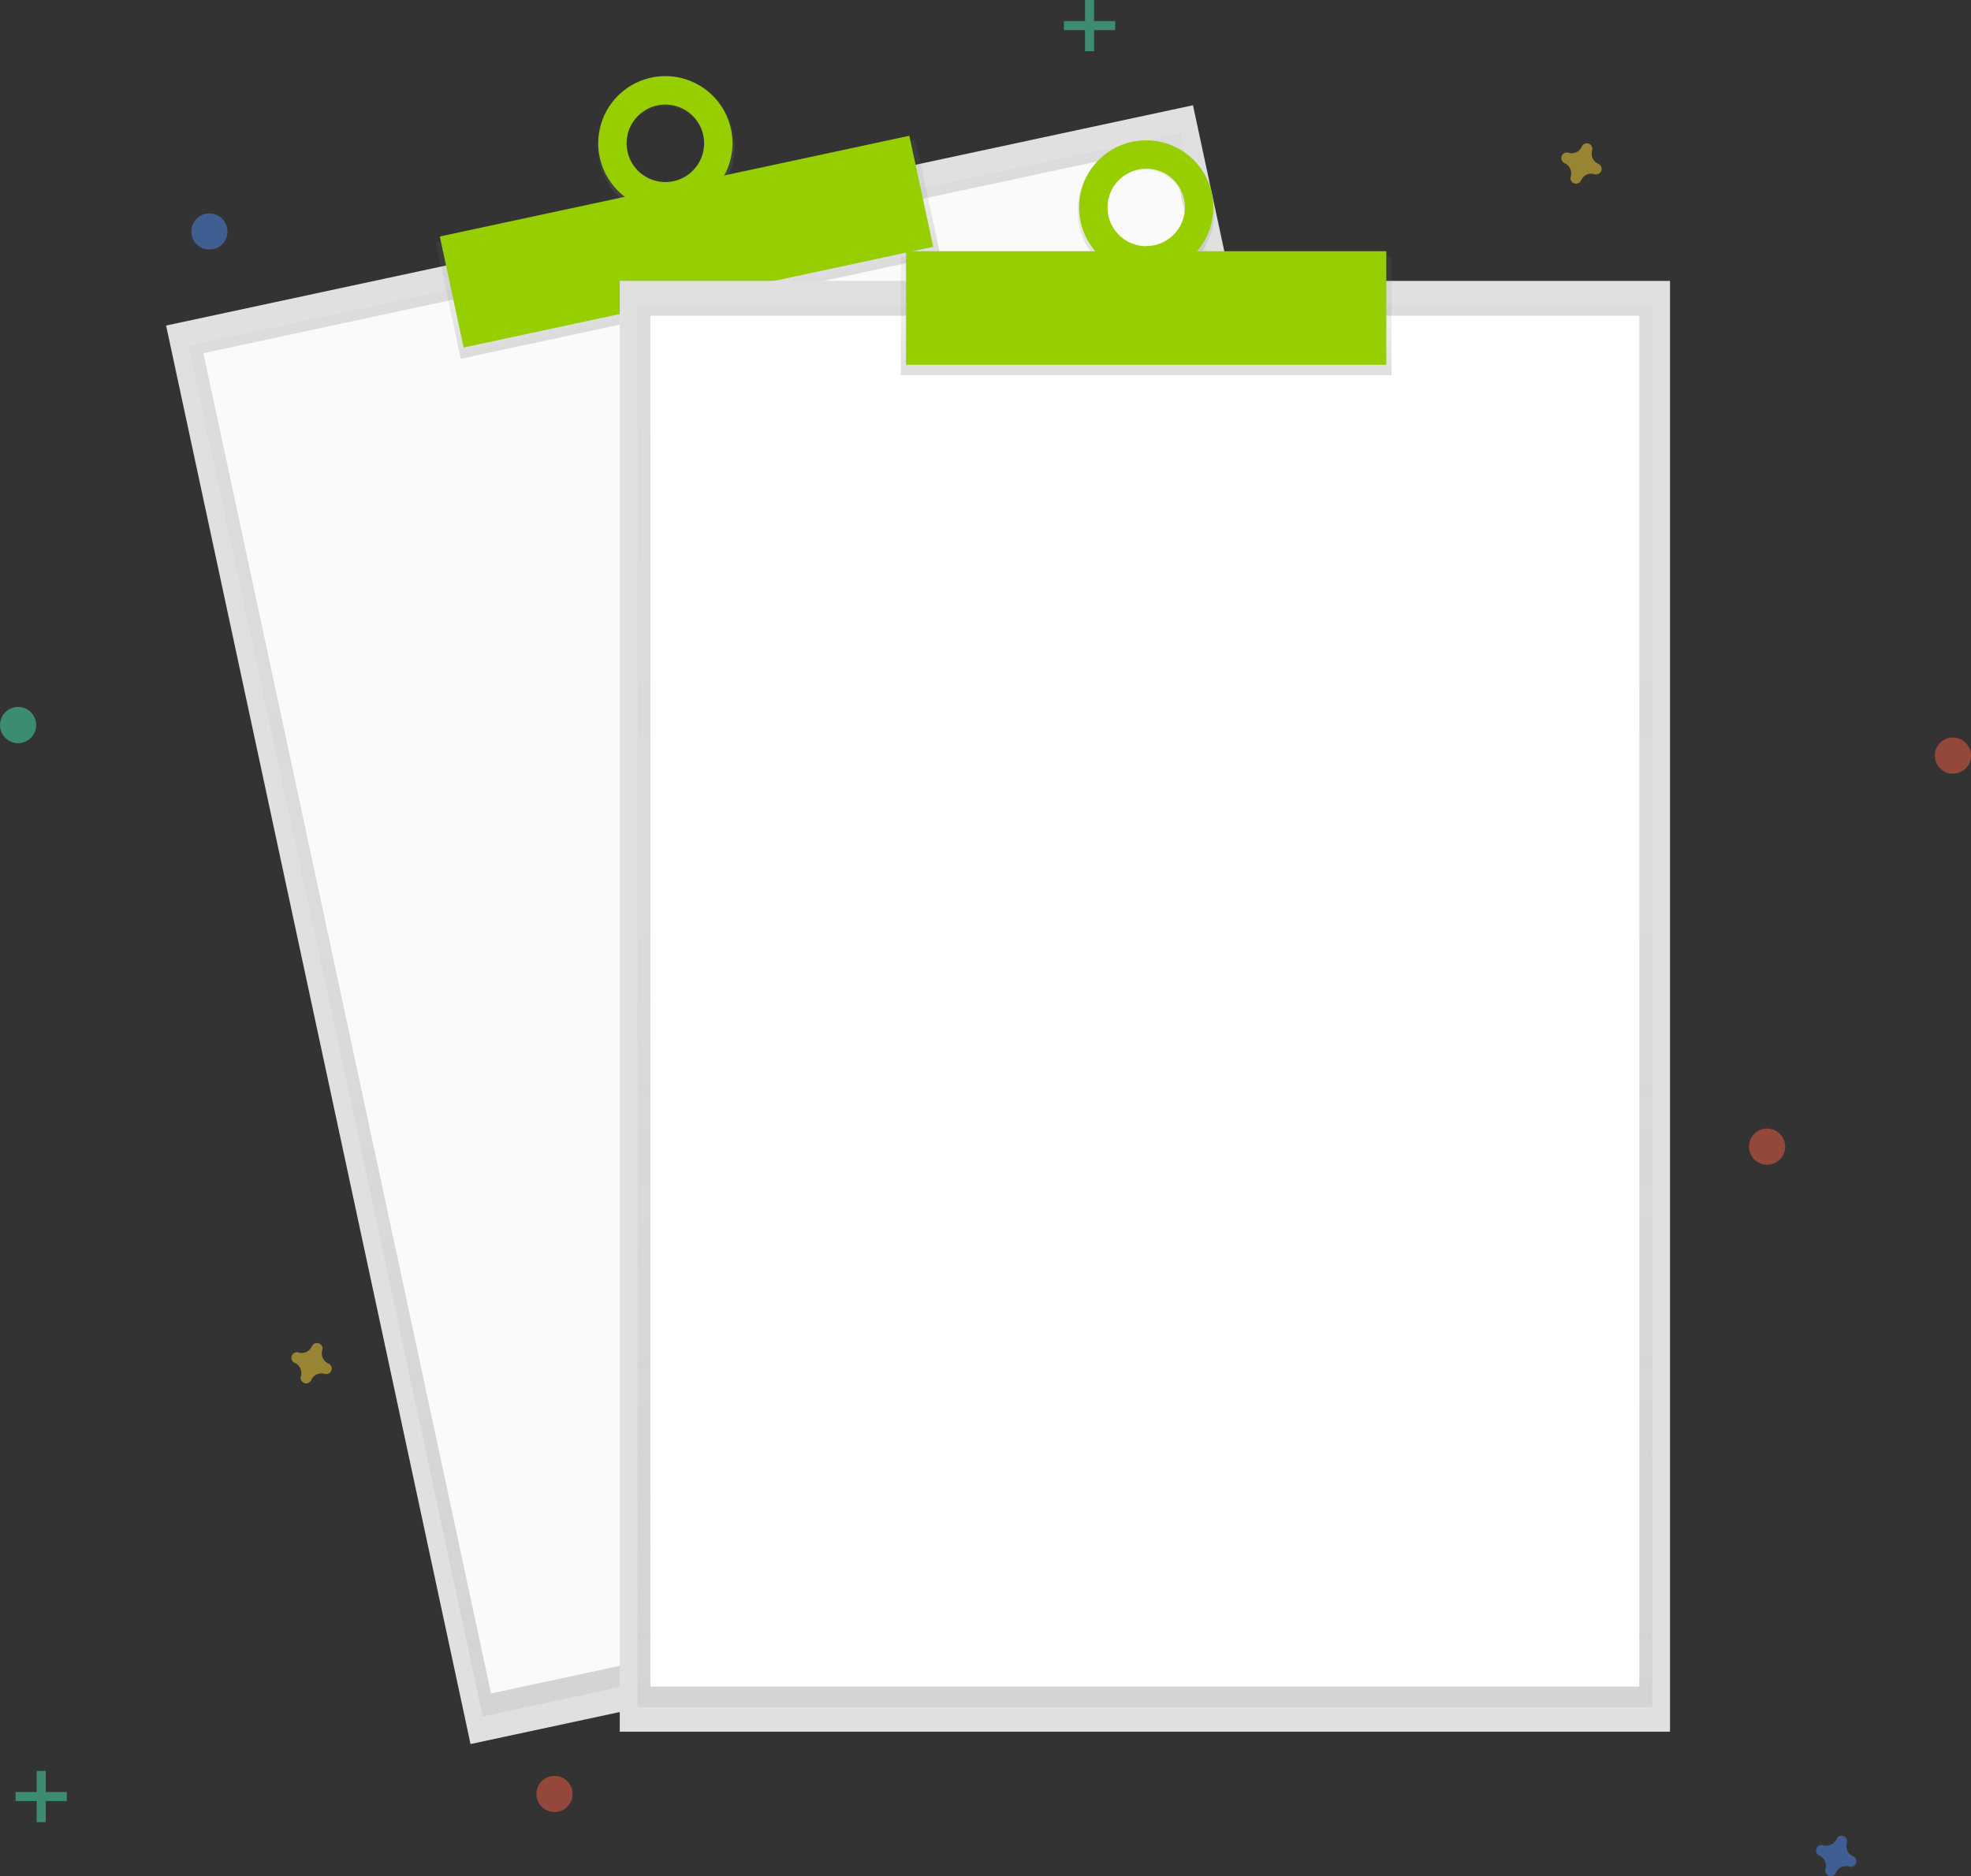 <svg id="f20e0c25-d928-42cc-98d1-13cc230663ea" data-name="Layer 1" xmlns="http://www.w3.org/2000/svg"
     xmlns:xlink="http://www.w3.org/1999/xlink" width="820.16" height="780.81" viewBox="0 0 820.16 780.81">
    <rect x="0" y="0" width="820.16" height="780.81" fill="#333333" stroke="none"/>
    <defs>
        <linearGradient id="07332201-7176-49c2-9908-6dc4a39c4716" x1="539.63" y1="734.6" x2="539.63" y2="151.19"
                        gradientTransform="translate(-3.62 1.57)" gradientUnits="userSpaceOnUse">
            <stop offset="0" stop-color="gray" stop-opacity="0.25"/>
            <stop offset="0.54" stop-color="gray" stop-opacity="0.12"/>
            <stop offset="1" stop-color="gray" stop-opacity="0.1"/>
        </linearGradient>
        <linearGradient id="0ee1ab3f-7ba2-4205-9d4a-9606ad702253" x1="540.17" y1="180.2" x2="540.17" y2="130.75"
                        gradientTransform="translate(-63.92 7.85)" xlink:href="#07332201-7176-49c2-9908-6dc4a39c4716"/>
        <linearGradient id="abca9755-bed1-4a97-b027-7f02ee3ffa09" x1="540.17" y1="140.86" x2="540.17" y2="82.43"
                        gradientTransform="translate(-84.51 124.6) rotate(-12.11)"
                        xlink:href="#07332201-7176-49c2-9908-6dc4a39c4716"/>
        <linearGradient id="2632d424-e666-4ee4-9508-a494957e14ab" x1="476.4" y1="710.53" x2="476.4" y2="127.12"
                        gradientTransform="matrix(1, 0, 0, 1, 0, 0)"
                        xlink:href="#07332201-7176-49c2-9908-6dc4a39c4716"/>
        <linearGradient id="97571ef7-1c83-4e06-b701-c2e47e77dca3" x1="476.94" y1="156.13" x2="476.94" y2="106.68"
                        gradientTransform="matrix(1, 0, 0, 1, 0, 0)"
                        xlink:href="#07332201-7176-49c2-9908-6dc4a39c4716"/>
        <linearGradient id="7d32e13e-a0c7-49c4-af0e-066a2f8cb76e" x1="666.86" y1="176.39" x2="666.86" y2="117.95"
                        gradientTransform="matrix(1, 0, 0, 1, 0, 0)"
                        xlink:href="#07332201-7176-49c2-9908-6dc4a39c4716"/>
    </defs>
    <title>no data</title>
    <rect x="317.5" y="142.55" width="437.02" height="603.82" transform="translate(-271.22 62.72) rotate(-12.11)"
          fill="#e0e0e0"/>
    <g opacity="0.5">
        <rect x="324.89" y="152.76" width="422.25" height="583.41" transform="translate(-271.22 62.72) rotate(-12.11)"
              fill="url(#07332201-7176-49c2-9908-6dc4a39c4716)"/>
    </g>
    <rect x="329.81" y="157.1" width="411.5" height="570.52" transform="translate(-270.79 62.58) rotate(-12.11)"
          fill="#fafafa"/>
    <rect x="374.18" y="138.6" width="204.14" height="49.45" transform="translate(-213.58 43.93) rotate(-12.11)"
          fill="url(#0ee1ab3f-7ba2-4205-9d4a-9606ad702253)"/>
    <path d="M460.93,91.9c-15.41,3.31-25.16,18.78-21.77,34.55s18.62,25.89,34,22.58,25.16-18.78,21.77-34.55S476.34,88.59,460.93,91.9ZM470.6,137A16.86,16.86,0,1,1,483.16,117,16.66,16.66,0,0,1,470.6,137Z"
          transform="translate(-189.92 -59.59)" fill="url(#abca9755-bed1-4a97-b027-7f02ee3ffa09)"/>
    <rect x="375.66" y="136.55" width="199.84" height="47.27" transform="translate(-212.94 43.72) rotate(-12.11)"
          fill="#96ce00"/>
    <path d="M460.93,91.9a27.93,27.93,0,1,0,33.17,21.45A27.93,27.93,0,0,0,460.93,91.9ZM470.17,135a16.12,16.12,0,1,1,12.38-19.14A16.12,16.12,0,0,1,470.17,135Z"
          transform="translate(-189.92 -59.59)" fill="#96ce00"/>
    <rect x="257.89" y="116.91" width="437.02" height="603.82" fill="#e0e0e0"/>
    <g opacity="0.5">
        <rect x="265.28" y="127.12" width="422.25" height="583.41" fill="url(#2632d424-e666-4ee4-9508-a494957e14ab)"/>
    </g>
    <rect x="270.65" y="131.42" width="411.5" height="570.52" fill="#fff"/>
    <rect x="374.87" y="106.68" width="204.14" height="49.45" fill="url(#97571ef7-1c83-4e06-b701-c2e47e77dca3)"/>
    <path d="M666.86,118c-15.76,0-28.54,13.08-28.54,29.22s12.78,29.22,28.54,29.22,28.54-13.08,28.54-29.22S682.62,118,666.86,118Zm0,46.08a16.86,16.86,0,1,1,16.46-16.86A16.66,16.66,0,0,1,666.86,164Z"
          transform="translate(-189.92 -59.59)" fill="url(#7d32e13e-a0c7-49c4-af0e-066a2f8cb76e)"/>
    <rect x="377.02" y="104.56" width="199.84" height="47.27" fill="#96ce00"/>
    <path d="M666.86,118a27.93,27.93,0,1,0,27.93,27.93A27.93,27.93,0,0,0,666.86,118Zm0,44.05A16.12,16.12,0,1,1,683,145.89,16.12,16.12,0,0,1,666.86,162Z"
          transform="translate(-189.92 -59.59)" fill="#96ce00"/>
    <g opacity="0.5">
        <rect x="15.27" y="737.05" width="3.76" height="21.33" fill="#47e6b1"/>
        <rect x="205.19" y="796.65" width="3.76" height="21.33" transform="translate(824.47 540.65) rotate(90)"
              fill="#47e6b1"/>
    </g>
    <g opacity="0.5">
        <rect x="451.49" width="3.76" height="21.33" fill="#47e6b1"/>
        <rect x="641.4" y="59.59" width="3.76" height="21.33" transform="translate(523.63 -632.62) rotate(90)"
              fill="#47e6b1"/>
    </g>
    <path d="M961,832.15a4.61,4.61,0,0,1-2.57-5.57,2.22,2.22,0,0,0,.1-.51h0a2.31,2.31,0,0,0-4.15-1.53h0a2.22,2.22,0,0,0-.26.45,4.61,4.61,0,0,1-5.57,2.57,2.22,2.22,0,0,0-.51-.1h0a2.31,2.31,0,0,0-1.53,4.15h0a2.22,2.22,0,0,0,.45.26,4.61,4.61,0,0,1,2.57,5.57,2.22,2.22,0,0,0-.1.51h0a2.31,2.31,0,0,0,4.15,1.53h0a2.22,2.22,0,0,0,.26-.45,4.61,4.61,0,0,1,5.57-2.57,2.22,2.22,0,0,0,.51.1h0a2.31,2.31,0,0,0,1.53-4.15h0A2.22,2.22,0,0,0,961,832.15Z"
          transform="translate(-189.92 -59.59)" fill="#4d8af0" opacity="0.5"/>
    <path d="M326.59,627.09a4.61,4.61,0,0,1-2.57-5.57,2.22,2.22,0,0,0,.1-.51h0a2.31,2.31,0,0,0-4.15-1.53h0a2.22,2.22,0,0,0-.26.45,4.61,4.61,0,0,1-5.57,2.57,2.22,2.22,0,0,0-.51-.1h0a2.31,2.31,0,0,0-1.53,4.15h0a2.22,2.22,0,0,0,.45.26,4.61,4.61,0,0,1,2.57,5.57,2.22,2.22,0,0,0-.1.51h0a2.31,2.31,0,0,0,4.15,1.53h0a2.22,2.22,0,0,0,.26-.45A4.61,4.61,0,0,1,325,631.4a2.22,2.22,0,0,0,.51.1h0a2.31,2.31,0,0,0,1.53-4.15h0A2.22,2.22,0,0,0,326.59,627.09Z"
          transform="translate(-189.92 -59.59)" fill="#fdd835" opacity="0.5"/>
    <path d="M855,127.77a4.61,4.61,0,0,1-2.57-5.57,2.22,2.22,0,0,0,.1-.51h0a2.31,2.31,0,0,0-4.15-1.53h0a2.22,2.22,0,0,0-.26.45,4.61,4.61,0,0,1-5.57,2.57,2.22,2.22,0,0,0-.51-.1h0a2.31,2.31,0,0,0-1.53,4.15h0a2.22,2.22,0,0,0,.45.26,4.61,4.61,0,0,1,2.57,5.57,2.22,2.22,0,0,0-.1.51h0a2.31,2.31,0,0,0,4.15,1.53h0a2.22,2.22,0,0,0,.26-.45,4.61,4.61,0,0,1,5.57-2.57,2.22,2.22,0,0,0,.51.1h0a2.31,2.31,0,0,0,1.53-4.15h0A2.22,2.22,0,0,0,855,127.77Z"
          transform="translate(-189.92 -59.59)" fill="#fdd835" opacity="0.5"/>
    <circle cx="812.64" cy="314.47" r="7.53" fill="#f55f44" opacity="0.5"/>
    <circle cx="230.73" cy="746.65" r="7.53" fill="#f55f44" opacity="0.5"/>
    <circle cx="735.31" cy="477.23" r="7.53" fill="#f55f44" opacity="0.5"/>
    <circle cx="87.14" cy="96.35" r="7.53" fill="#4d8af0" opacity="0.5"/>
    <circle cx="7.53" cy="301.76" r="7.53" fill="#47e6b1" opacity="0.5"/>
</svg>